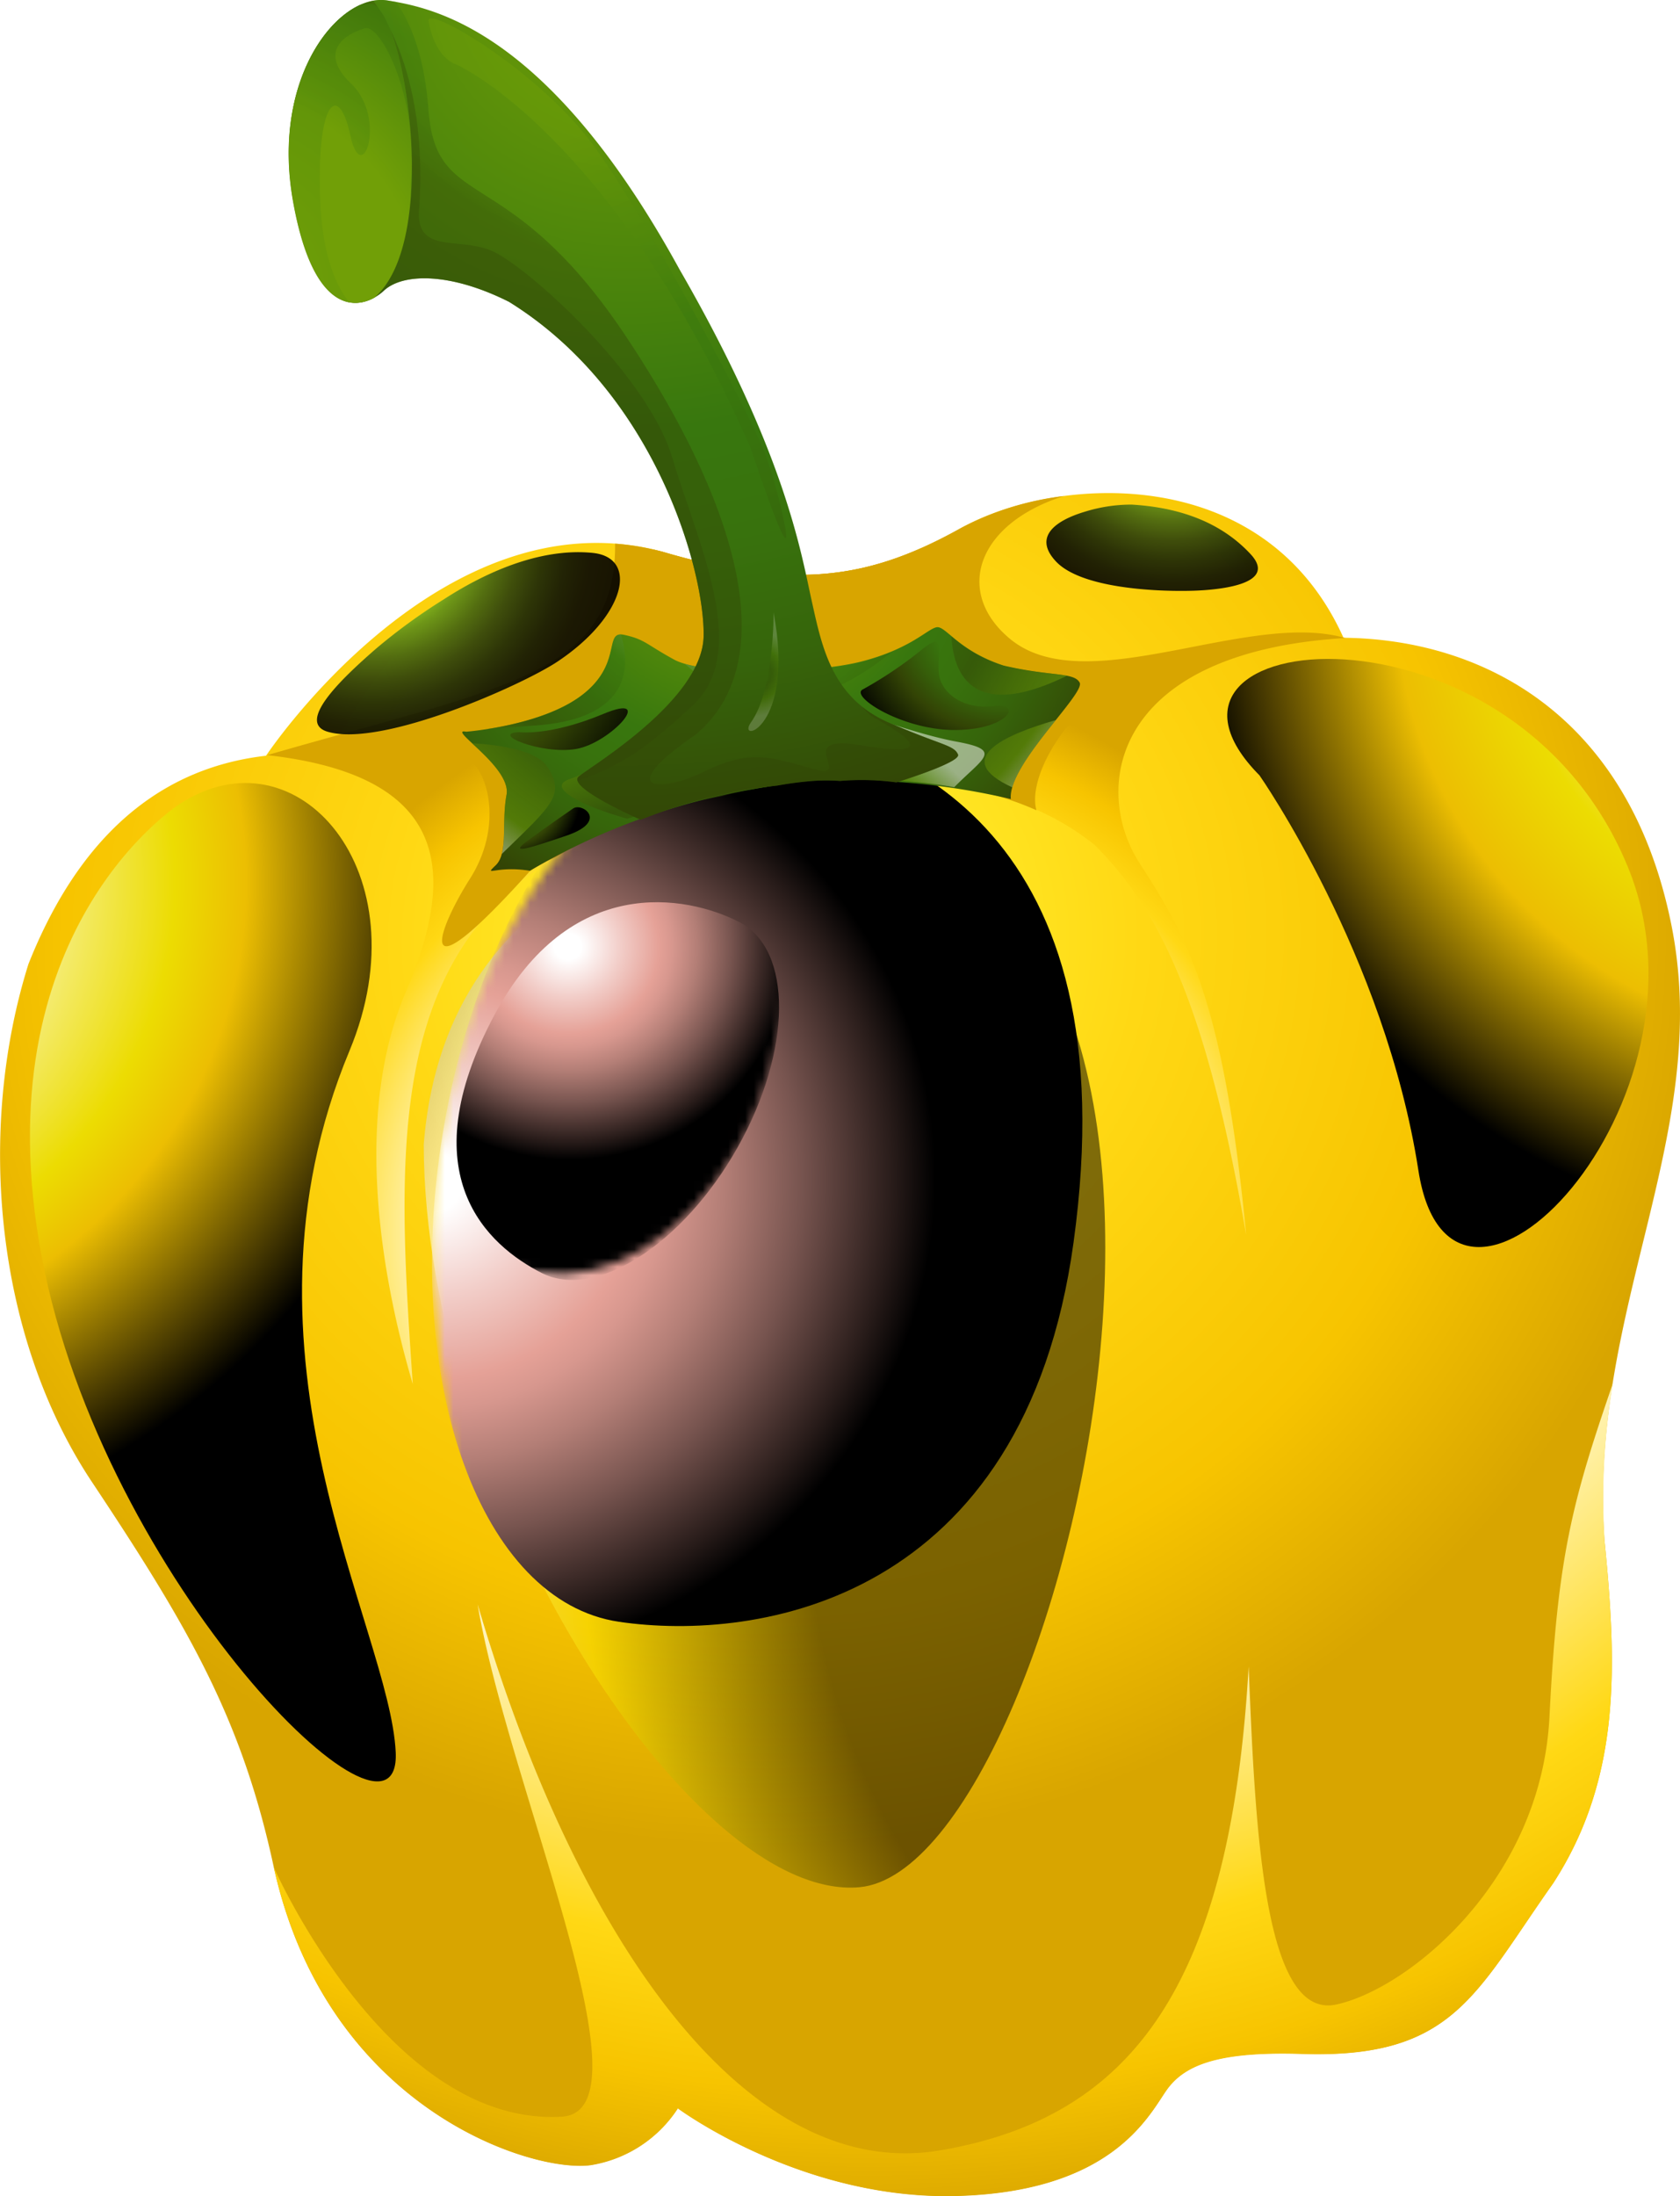 <svg xmlns="http://www.w3.org/2000/svg" xmlns:xlink="http://www.w3.org/1999/xlink" viewBox="0 0 196.65 256.92"><defs><style>.cls-1{mask:url(#mask);filter:url(#luminosity-noclip-2);}.cls-2,.cls-23,.cls-29,.cls-31,.cls-33,.cls-38,.cls-7,.cls-9{mix-blend-mode:multiply;}.cls-2{fill:url(#radial-gradient);}.cls-16,.cls-3,.cls-4{mix-blend-mode:color-dodge;}.cls-3{fill:url(#radial-gradient-2);}.cls-4{fill:url(#radial-gradient-3);}.cls-5{isolation:isolate;}.cls-6{fill:url(#radial-gradient-4);}.cls-8{fill:url(#radial-gradient-5);}.cls-9{fill:url(#radial-gradient-6);}.cls-10{mask:url(#mask-2);}.cls-11{fill:url(#radial-gradient-7);}.cls-12,.cls-23,.cls-29{opacity:0.5;}.cls-12,.cls-14,.cls-17,.cls-18,.cls-20,.cls-21,.cls-22,.cls-35,.cls-36,.cls-39,.cls-40{mix-blend-mode:screen;}.cls-12{fill:url(#radial-gradient-8);}.cls-13{mask:url(#mask-3);}.cls-14{fill:url(#radial-gradient-9);}.cls-15{mask:url(#mask-4);}.cls-16{fill:url(#radial-gradient-10);}.cls-17{fill:url(#radial-gradient-11);}.cls-18{fill:url(#radial-gradient-12);}.cls-19{fill:url(#radial-gradient-13);}.cls-20{fill:url(#radial-gradient-14);}.cls-21{fill:url(#radial-gradient-15);}.cls-22{fill:url(#radial-gradient-16);}.cls-24{fill:url(#radial-gradient-17);}.cls-25{fill:url(#radial-gradient-18);}.cls-26{fill:url(#radial-gradient-19);}.cls-27{fill:url(#radial-gradient-20);}.cls-28{fill:url(#radial-gradient-21);}.cls-29{fill:url(#radial-gradient-22);}.cls-30{fill:url(#radial-gradient-23);}.cls-31,.cls-35{opacity:0.4;}.cls-32{fill:url(#linear-gradient);}.cls-33,.cls-36{opacity:0.3;}.cls-33{fill:url(#linear-gradient-2);}.cls-34{fill:url(#radial-gradient-24);}.cls-35{fill:url(#radial-gradient-25);}.cls-37{fill:url(#radial-gradient-26);}.cls-38{opacity:0.2;fill:url(#radial-gradient-27);}.cls-39,.cls-40{opacity:0.9;}.cls-39{fill:url(#radial-gradient-28);}.cls-40{fill:url(#radial-gradient-29);}.cls-41{fill:url(#radial-gradient-30);}.cls-42{filter:url(#luminosity-noclip);}</style><filter id="luminosity-noclip" x="19.59" y="-9024" width="177.05" height="32766" filterUnits="userSpaceOnUse" color-interpolation-filters="sRGB"><feFlood flood-color="#fff" result="bg"/><feBlend in="SourceGraphic" in2="bg"/></filter><mask id="mask" x="19.59" y="-9024" width="177.05" height="32766" maskUnits="userSpaceOnUse"><g class="cls-42"/></mask><radialGradient id="radial-gradient" cx="260.59" cy="-339.54" r="509.55" gradientTransform="matrix(0.67, -0.12, 0.12, 0.64, -33.49, 353.76)" gradientUnits="userSpaceOnUse"><stop offset="0"/><stop offset="1" stop-color="#fff"/></radialGradient><radialGradient id="radial-gradient-2" cx="278.2" cy="-272.78" r="105.87" gradientTransform="matrix(0.67, -0.12, 0.12, 0.64, -33.49, 353.76)" gradientUnits="userSpaceOnUse"><stop offset="0.6" stop-color="#fff"/><stop offset="0.64" stop-color="#e9e9e9"/><stop offset="0.74" stop-color="#afafaf"/><stop offset="0.88" stop-color="#535353"/><stop offset="1"/></radialGradient><radialGradient id="radial-gradient-3" cx="3581.95" cy="1414.14" r="46.21" gradientTransform="matrix(-0.68, -0.11, 0.11, -0.65, 2325.64, 1411.55)" xlink:href="#radial-gradient-2"/><radialGradient id="radial-gradient-4" cx="244.41" cy="-335.09" r="173.3" gradientTransform="matrix(0.67, -0.12, 0.12, 0.64, -33.49, 353.76)" gradientUnits="userSpaceOnUse"><stop offset="0.09" stop-color="#fff130"/><stop offset="0.37" stop-color="#ffd814"/><stop offset="0.7" stop-color="#f7c400"/><stop offset="0.94" stop-color="#d8a500"/></radialGradient><radialGradient id="radial-gradient-5" cx="240.77" cy="-282.38" r="108.43" gradientTransform="matrix(0.67, -0.12, 0.12, 0.64, -33.49, 353.76)" gradientUnits="userSpaceOnUse"><stop offset="0.53" stop-color="#fff"/><stop offset="0.76" stop-color="#ffd814"/><stop offset="0.85" stop-color="#f7c400"/><stop offset="0.94" stop-color="#d8a500"/></radialGradient><radialGradient id="radial-gradient-6" cx="269.52" cy="-460.12" r="55.15" xlink:href="#radial-gradient-5"/><filter id="luminosity-noclip-2" x="19.59" y="103.47" width="177.05" height="153.46" filterUnits="userSpaceOnUse" color-interpolation-filters="sRGB"><feFlood flood-color="#fff" result="bg"/><feBlend in="SourceGraphic" in2="bg"/></filter><mask id="mask-2" x="19.59" y="103.47" width="177.05" height="153.46" maskUnits="userSpaceOnUse"><g class="cls-1"><path class="cls-2" d="M194.48,103.47c3.83,19.12-2.34,34.75-7.44,48.62-6.37,17.35-12.27,25.42-15.89,47.61S152.77,215.47,153,187.15s-6.9-41.85-6.9-41.85c1.49,65.14-13.76,81.68-38.38,84.83s-48.39-44-59.42-71.11c4.82,25.69,12.82,68.23,7.15,70-11.87,3.69-18.78-19.06-34.1-39.43l-1.77-2.37a97.09,97.09,0,0,1,12.47,31.26c6.25,28.3,30.28,35.77,37.1,34.82a15,15,0,0,0,10.19-6.64s14.37,10.68,32.48,10.25,22.49-9.14,24.66-12.29,6.34-4.7,16.57-4.31c17.11.35,19.66-7.14,28.76-20,8-12.36,7.43-25.56,6-40.1-1.93-27,12.77-47.57,7.81-72.08C195.3,106.49,194.91,105,194.48,103.47Z"/></g></mask><radialGradient id="radial-gradient-7" cx="241.93" cy="-429.42" r="290.44" xlink:href="#radial-gradient-5"/><radialGradient id="radial-gradient-8" cx="358.22" cy="-212.2" r="244.47" gradientTransform="matrix(0.67, -0.12, 0.12, 0.64, -33.49, 353.76)" gradientUnits="userSpaceOnUse"><stop offset="0.52"/><stop offset="0.68" stop-color="#f9e502"/><stop offset="0.81" stop-color="#fff"/><stop offset="1"/></radialGradient><mask id="mask-3" x="50.56" y="82.08" width="95.15" height="127.22" maskUnits="userSpaceOnUse"><path class="cls-3" d="M141.82,148.19c-4.71,29.15-49.9,63.36-66,61s-28.71-47.37-24-76.5S73.52,87.2,89.54,84.22C158.65,71.4,146.53,119.06,141.82,148.19Z"/></mask><radialGradient id="radial-gradient-9" cx="179.63" cy="-302.93" r="88.4" gradientTransform="matrix(0.67, -0.12, 0.12, 0.64, -33.49, 353.76)" gradientUnits="userSpaceOnUse"><stop offset="0.06" stop-color="#fff"/><stop offset="0.23" stop-color="#f2cec9"/><stop offset="0.4" stop-color="#e5a197"/><stop offset="0.46" stop-color="#d7978e"/><stop offset="0.57" stop-color="#b37e76"/><stop offset="0.72" stop-color="#77544f"/><stop offset="0.9" stop-color="#271b19"/><stop offset="0.98"/></radialGradient><mask id="mask-4" x="43.74" y="98.68" width="48.35" height="51.05" maskUnits="userSpaceOnUse"><path class="cls-4" d="M51.66,115.33C58.06,104,81.87,96.19,88.15,99.41s4.58,23.49-1.81,34.82S70.45,149.92,63.4,148.92C33,144.58,45.27,126.66,51.66,115.33Z"/></mask><radialGradient id="radial-gradient-10" cx="3548.89" cy="1400.67" r="38.59" gradientTransform="matrix(-0.68, -0.11, 0.11, -0.65, 2325.64, 1411.55)" xlink:href="#radial-gradient-9"/><radialGradient id="radial-gradient-11" cx="74.69" cy="-376.83" r="122.38" gradientTransform="matrix(0.67, -0.12, 0.12, 0.64, -33.49, 353.76)" gradientUnits="userSpaceOnUse"><stop offset="0.25" stop-color="#fff"/><stop offset="0.59" stop-color="#ecdc02"/><stop offset="0.69" stop-color="#ecbe02"/><stop offset="0.98"/></radialGradient><radialGradient id="radial-gradient-12" cx="442.69" cy="-362.15" r="119.9" gradientTransform="matrix(0.67, -0.12, 0.12, 0.64, -33.49, 353.76)" gradientUnits="userSpaceOnUse"><stop offset="0.25" stop-color="#fff"/><stop offset="0.53" stop-color="#ecdc02"/><stop offset="0.69" stop-color="#ecbe02"/><stop offset="0.98"/></radialGradient><radialGradient id="radial-gradient-13" cx="250.6" cy="-405.78" r="69.27" gradientTransform="matrix(0.67, -0.12, 0.12, 0.64, -33.49, 353.76)" gradientUnits="userSpaceOnUse"><stop offset="0.01" stop-color="#719f07"/><stop offset="0.52" stop-color="#38770e"/><stop offset="0.65" stop-color="#38720d"/><stop offset="0.79" stop-color="#36650b"/><stop offset="0.94" stop-color="#344f07"/><stop offset="1" stop-color="#334405"/></radialGradient><radialGradient id="radial-gradient-14" cx="294.09" cy="-384.42" r="29.7" gradientTransform="matrix(0.67, -0.12, 0.12, 0.64, -33.49, 353.76)" gradientUnits="userSpaceOnUse"><stop offset="0.08" stop-color="#719f07"/><stop offset="0.38" stop-color="#38770e"/><stop offset="0.54" stop-color="#365f0a"/><stop offset="0.68" stop-color="#334405"/><stop offset="0.98"/></radialGradient><radialGradient id="radial-gradient-15" cx="195.95" cy="-402.49" r="43.66" xlink:href="#radial-gradient-14"/><radialGradient id="radial-gradient-16" cx="204.99" cy="-368.62" r="12.5" xlink:href="#radial-gradient-14"/><radialGradient id="radial-gradient-17" cx="250.6" cy="-405.78" r="69.28" gradientTransform="matrix(0.67, -0.12, 0.12, 0.64, -33.49, 353.76)" gradientUnits="userSpaceOnUse"><stop offset="0.08" stop-color="#fff"/><stop offset="0.4" stop-color="#38770e"/><stop offset="0.67" stop-color="#334405"/><stop offset="0.89" stop-color="#719f07"/><stop offset="1" stop-color="#fff"/></radialGradient><radialGradient id="radial-gradient-18" cx="250.61" cy="-405.76" r="69.27" xlink:href="#radial-gradient-17"/><radialGradient id="radial-gradient-19" cx="250.6" cy="-405.76" r="69.27" xlink:href="#radial-gradient-17"/><radialGradient id="radial-gradient-20" cx="250.59" cy="-405.84" r="69.33" xlink:href="#radial-gradient-17"/><radialGradient id="radial-gradient-21" cx="250.62" cy="-405.78" r="69.3" xlink:href="#radial-gradient-17"/><radialGradient id="radial-gradient-22" cx="231.05" cy="-321.99" r="62.19" xlink:href="#radial-gradient-17"/><radialGradient id="radial-gradient-23" cx="251.5" cy="-510.22" r="157.45" xlink:href="#radial-gradient-13"/><linearGradient id="linear-gradient" x1="815.65" y1="225.9" x2="792.07" y2="251.71" gradientTransform="translate(-744.53 -68.91) rotate(-10.16)" gradientUnits="userSpaceOnUse"><stop offset="0.01" stop-color="#fff"/><stop offset="0.3" stop-color="#719f07"/><stop offset="0.64" stop-color="#38770e"/><stop offset="0.74" stop-color="#38720d"/><stop offset="0.84" stop-color="#36650b"/><stop offset="0.96" stop-color="#344f07"/><stop offset="1" stop-color="#334405"/></linearGradient><linearGradient id="linear-gradient-2" x1="839.76" y1="248.87" x2="819.98" y2="250.27" xlink:href="#linear-gradient"/><radialGradient id="radial-gradient-24" cx="169.02" cy="-466.73" r="116.04" gradientTransform="matrix(0.67, -0.12, 0.12, 0.64, -33.49, 353.76)" gradientUnits="userSpaceOnUse"><stop offset="0.32" stop-color="#719f07"/><stop offset="0.58" stop-color="#38770e"/><stop offset="0.69" stop-color="#38720d"/><stop offset="0.82" stop-color="#36650b"/><stop offset="0.95" stop-color="#344f07"/><stop offset="1" stop-color="#334405"/></radialGradient><radialGradient id="radial-gradient-25" cx="231.45" cy="-528.13" r="141.02" xlink:href="#radial-gradient-24"/><radialGradient id="radial-gradient-26" cx="169.02" cy="-466.73" r="116.05" xlink:href="#radial-gradient-14"/><radialGradient id="radial-gradient-27" cx="250.27" cy="-382.7" r="7.67" gradientTransform="matrix(0.67, -0.12, 0.12, 0.64, -33.49, 353.76)" gradientUnits="userSpaceOnUse"><stop offset="0.04" stop-color="#fff"/><stop offset="0.19" stop-color="#38770e"/><stop offset="0.39" stop-color="#334405"/><stop offset="0.63" stop-color="#719f07"/><stop offset="1" stop-color="#fff"/></radialGradient><radialGradient id="radial-gradient-28" cx="329.26" cy="-414.28" r="70.39" gradientTransform="matrix(0.67, -0.12, 0.12, 0.64, -33.49, 353.76)" gradientUnits="userSpaceOnUse"><stop offset="0"/><stop offset="0" stop-color="#1c1c1c"/><stop offset="0.01" stop-color="#646464"/><stop offset="0.03" stop-color="#d5d5d5"/><stop offset="0.03" stop-color="#fff"/><stop offset="0.05" stop-color="#eff8e3"/><stop offset="0.1" stop-color="#c7e69c"/><stop offset="0.16" stop-color="#88ca2a"/><stop offset="0.16" stop-color="#84c823"/><stop offset="0.17" stop-color="#80c222"/><stop offset="0.21" stop-color="#5e8f19"/><stop offset="0.26" stop-color="#416311"/><stop offset="0.31" stop-color="#2a3f0b"/><stop offset="0.36" stop-color="#172406"/><stop offset="0.41" stop-color="#0a1003"/><stop offset="0.46" stop-color="#030401"/><stop offset="0.51"/></radialGradient><radialGradient id="radial-gradient-29" cx="190.35" cy="-418.14" r="80.49" xlink:href="#radial-gradient-28"/><radialGradient id="radial-gradient-30" cx="267.34" cy="-352.11" r="267.96" xlink:href="#radial-gradient-5"/></defs><title>peper1</title><g class="cls-5"><g id="Layer_2" data-name="Layer 2"><g id="Layer_1-2" data-name="Layer 1"><path class="cls-6" d="M31.14,88.41S51.62,57.58,77.52,64.54c15.68,4.62,24.47,3.11,35.05-2.8s35.26-8.07,44.69,12.87c16.27.17,33.4,9,38.36,33.49s-9.74,45-7.81,72.08c1.44,14.54,2,27.74-6,40.1-9.1,12.89-11.65,20.38-28.76,20-10.23-.39-14.42,1.14-16.57,4.31s-6.54,11.86-24.66,12.29-32.48-10.25-32.48-10.25a15,15,0,0,1-10.19,6.64c-6.82.95-30.85-6.52-37.1-34.82-3.73-17.38-10-28.11-21.29-45.08s-13.55-41.07-7.43-60.59C10.62,94.44,22,89.46,31.14,88.41Z"/><g class="cls-7"><path class="cls-8" d="M31.28,88.34c21.1,2.39,22.37,13.37,16.22,27.71s-2.92,33.23.82,45.88c-2.23-31.72-3.31-57.09,28.81-67,13.25-4,36.92-7.47,51,3.92,7.46,7.41,13.13,18.63,17.74,45.64C143.25,117.1,139,109.65,133.4,101S130,76.32,157.46,74.64c-11.46-3.3-30.42,7.46-39.27.07-6.47-5.4-3.93-13.41,6.34-16.68a34.61,34.61,0,0,0-12,3.71c-10.58,5.91-19.37,7.42-35,2.8A29.89,29.89,0,0,0,72,63.6C72.12,79,59.06,80.3,31.28,88.34Z"/><path class="cls-9" d="M129.52,80.35c6.67-5.49-5.3,1.57-17.09-7.09-3.9-2.75-5.66-5.77-4.57-9.14-8.69,3.84-17,4.34-30.34.42l-1-.24c-.91,4.73-4.58,16.54-18.88,19-12.61,1.83-5.21,3.9-2.81,5.5s4,8,.18,14-7,14.69,7-.87a13.33,13.33,0,0,1,3-1.63,51.51,51.51,0,0,1,12.09-5.35c11.3-3.37,30.2-6.42,44.22-.16,0,0,0,0,0,0C120.49,91.9,122.85,85.83,129.52,80.35Z"/></g><g class="cls-7"><g class="cls-10"><path class="cls-11" d="M194.48,103.47c3.83,19.12-2.34,34.75-7.44,48.62-6.37,17.35-12.27,25.42-15.89,47.61S152.77,215.47,153,187.15s-6.9-41.85-6.9-41.85c1.49,65.14-13.76,81.68-38.38,84.83s-48.39-44-59.42-71.11c4.82,25.69,12.82,68.23,7.15,70-11.87,3.69-18.78-19.06-34.1-39.43l-1.77-2.37a97.09,97.09,0,0,1,12.47,31.26c6.25,28.3,30.28,35.77,37.1,34.82a15,15,0,0,0,10.19-6.64s14.37,10.68,32.48,10.25,22.49-9.14,24.66-12.29,6.34-4.7,16.57-4.31c17.11.35,19.66-7.14,28.76-20,8-12.36,7.43-25.56,6-40.1-1.93-27,12.77-47.57,7.81-72.08C195.3,106.49,194.91,105,194.48,103.47Z"/></g></g><path class="cls-12" d="M89.2,96.28S52.4,98,49.6,133.9c.08,39.94,31.26,88.67,51,86.88C125.65,218.53,155.21,88.9,89.2,96.28Z"/><g class="cls-13"><path class="cls-14" d="M125.66,145.37c-5.79,42-37,46.73-53.19,44.36s-25.4-27.92-20.67-57S73.41,81.85,89.54,84.22,132.27,97.46,125.66,145.37Z"/></g><g class="cls-15"><path class="cls-16" d="M57.88,118.73c8.8-16.47,22.38-14.08,28.66-10.86s6.19,15-.2,26.36-16.66,17.9-22.94,14.69S47.84,137.54,57.88,118.73Z"/></g><path class="cls-17" d="M21,94.08S-2.3,108.88,4.88,147,47,219.53,46.32,205s-20.29-46.36-5.4-82.1C49.6,102,34.72,85.07,21,94.08Z"/><path class="cls-18" d="M147.43,90.71s14.69,21,18.6,46.22,35.86-8,24.5-35.55C176.94,68.42,130.17,73.28,147.43,90.71Z"/><path class="cls-19" d="M126.38,79.86c-.67-1.25-3.34-.69-8.91-2-5.32-1.74-6.76-4.66-7.83-4.48s-3,2.51-8.78,4S82.28,79,78.94,77.18s-3.44-2.38-5.88-2.91-.15,3.34-4.88,7-13.61,4.33-13.61,4.33c-2.38-.46,5.33,4.12,4.72,7.39s.22,6.8-1.26,8.23,0,0,4,.65a77,77,0,0,1,26-9.52l.89-.16c2-.33,4.1-.73,6.18-.88a22.5,22.5,0,0,1,3.18,0h0a31.11,31.11,0,0,1,6.68.17,82,82,0,0,1,13.36,2C117.94,89.5,127.07,81.13,126.38,79.86Z"/><path class="cls-20" d="M101,80.65a47.45,47.45,0,0,0,6.79-4.56c3.07-2.56,1.85.36,2.11,2.7s2.92,4.25,6.4,3.81,1.77,2.76-4.45,2.8S99.41,81.43,101,80.65Z"/><path class="cls-21" d="M60.76,85.65s3.59.49,9.86-2.13.88,3.41-3.19,4.1S57.29,85.79,60.76,85.65Z"/><path class="cls-22" d="M67.1,94.57s-3.42,2.35-5.42,3.84-.2,1,4.68-.67S68.17,93.88,67.1,94.57Z"/><g class="cls-23"><path class="cls-24" d="M104.39,76.27a29,29,0,0,1-3.53,1.18c-5.27,1.38-16.18,1.56-20.7.21C84.73,81.74,93,85.53,104.39,76.27Z"/><path class="cls-25" d="M72.67,74.22c-1.78,0,0,3.62-4.49,7.07-3.17,2.47-8.25,3.57-11.23,4l5.31-.39C74.13,84.21,73.77,77.73,72.67,74.22Z"/><path class="cls-26" d="M124.89,79.05c-1.42-.27-3.8-.33-7.42-1.16a17,17,0,0,1-6.1-3.44C111.57,78.51,113.59,84.59,124.89,79.05Z"/><path class="cls-27" d="M123.58,84.24c-6,1.72-12.33,4.56-5.09,7.87C119.15,89.81,121.58,86.76,123.58,84.24Z"/><path class="cls-28" d="M64.1,89.74c-1.23-1.91-5.31-2.58-8.88-2.8,1.64,1.53,4.45,4,4.07,6.07-.47,2.5-.09,5.13-.54,6.88C64.67,94.14,66.16,93,64.1,89.74Z"/></g><path class="cls-29" d="M112,86.77c-5.5-1-15.06-4.67-15.06-4.67l-22,4.24s-5.13,3.78-8.22,4.79,1.88,3.3,6.69,4.65a107.29,107.29,0,0,1,11-2.61,43.05,43.05,0,0,1,4.52-1c2-.33,4.1-.73,6.18-.88a24.1,24.1,0,0,1,3.18,0h0a32.37,32.37,0,0,1,5.74.05,46.52,46.52,0,0,1,7.66.76C115.09,88.65,117.46,87.77,112,86.77Z"/><path class="cls-30" d="M104.7,84.81C97.41,82,96.24,75.8,95,70.23S91.94,53,79.52,31.48C64.24,3.62,50.87.93,45.32.05s-13.61,8.79-11,23.39S42.72,36.06,44.94,34s7.75-2.15,14.64,1.31C76.84,46,82.52,67,82.36,74.45S69.26,89.59,67.75,90.84,75,95.9,75,95.9a60.43,60.43,0,0,1,16-4,41.31,41.31,0,0,1,4.15-.54,22.5,22.5,0,0,1,3.18,0h0a30.37,30.37,0,0,1,6.6.17c2.53-.8,7.52-2.5,7.21-3.26C111.67,87.18,110.28,87.2,104.7,84.81Z"/><g class="cls-31"><path class="cls-32" d="M104.7,84.81A13.39,13.39,0,0,1,101,82.74,4.45,4.45,0,0,0,102.36,84c5.46,3,6.19,4.48-1.73,3.17S100,91.23,95.36,90s-7.22-2.54-12.76.19S71.87,92.5,81.35,86c9.87-8.11,5.88-25.63-8-46.53S51.06,25.07,50.15,12.82C49.67,6.28,47.9,2.41,46.36.23l-1-.18c-5.54-.87-13.61,8.79-11,23.39S42.72,36.06,44.94,34s7.75-2.15,14.64,1.31C76.84,46,82.52,67,82.36,74.45S69.26,89.59,67.75,90.84,75,95.9,75,95.9a60.43,60.43,0,0,1,16-4,41.31,41.31,0,0,1,4.15-.54,22.5,22.5,0,0,1,3.18,0h0a30.37,30.37,0,0,1,6.6.17c2.53-.8,7.52-2.5,7.21-3.26C111.67,87.18,110.28,87.2,104.7,84.81Z"/></g><path class="cls-33" d="M78.7,53.57c-2.94-9.84-17.27-22.68-21.27-24.28s-9,.51-8.34-5.19c.8-13.2-3-20.65-5.38-24C38.36,1,32,10.2,34.28,23.44,36.85,38.06,42.72,36.06,44.94,34s7.75-2.15,14.64,1.31C76.84,46,82.52,67,82.36,74.45S69.26,89.59,67.75,90.84a.44.44,0,0,0-.14.51c5-1.76,7.74-3.51,13.49-8.84C87.93,76.18,81.62,63.41,78.7,53.57Z"/><path class="cls-34" d="M43.48.49a3.91,3.91,0,0,0-1.31.08c-4.94,2.24-10,10.89-7.89,22.87C36.49,36,41.11,36.29,43.79,34.85,51.74,28.08,47.29,1,43.48.49Z"/><path class="cls-35" d="M50.17,2.47s.54,3.94,3.06,5S72.74,18.08,87.86,52.41c7,20.85,3.46,5.11,1.62.46S75.92,25.8,69.46,17,49.8.51,50.17,2.47Z"/><g class="cls-36"><path class="cls-37" d="M43.48.49a3.91,3.91,0,0,0-1.31.08c-4.94,2.24-10,10.89-7.89,22.87,1.53,8.66,4.2,11.49,6.59,11.93-1.53-1.92-3-5.3-3.35-11.17C36.91,11.71,39.63,9.44,41,15.81s4.34-1.94.12-6-.19-6,1.61-6.5,6.2,7.87,5.38,17.76a15.38,15.38,0,0,0,0,2.24C48.89,13.19,46,.85,43.48.49Z"/></g><path class="cls-38" d="M90.55,71.65s.09,9.11-2.69,12.92C86.22,87.07,93.11,85.23,90.55,71.65Z"/><path class="cls-39" d="M127,59.86a18.42,18.42,0,0,1,5.46-.83c5.29.31,10.29,1.89,13.91,5.78s-5.1,4.28-7.19,4.31c-4,.08-12.82-.31-15.67-3.54C120.91,62.7,123.71,60.84,127,59.86Z"/><path class="cls-40" d="M44,75.9a67.67,67.67,0,0,1,7.94-5.78c5.56-3.6,11.75-6,17.41-5.44,5.5.54,3.85,7.47-4.17,12.77C61,80.2,44.65,87.48,38.34,85.6,34.42,84.43,40.78,78.71,44,75.9Z"/><g class="cls-7"><path class="cls-41" d="M156.43,234.5c-8.39,1.84-9.49-19.8-10.27-39.53-2.13,37.08-13.48,52.73-36.08,56.59S67.51,227.1,55.91,187.7c3.57,21.24,20.9,59.61,9.71,59.93-20.2,1.08-33.56-29.15-33.56-29.15,6.25,28.3,30.28,35.77,37.1,34.82a15,15,0,0,0,10.19-6.64s14.37,10.68,32.48,10.25,22.49-9.14,24.66-12.29,6.34-4.7,16.57-4.31c17.11.35,19.66-7.14,28.76-20,8-12.36,7.43-25.56,6-40.1a79.8,79.8,0,0,1,1-18.45c-4.83,14-6.51,20.4-7.45,39.12C180.38,220.08,164.84,232.67,156.43,234.5Z"/></g></g></g></g></svg>